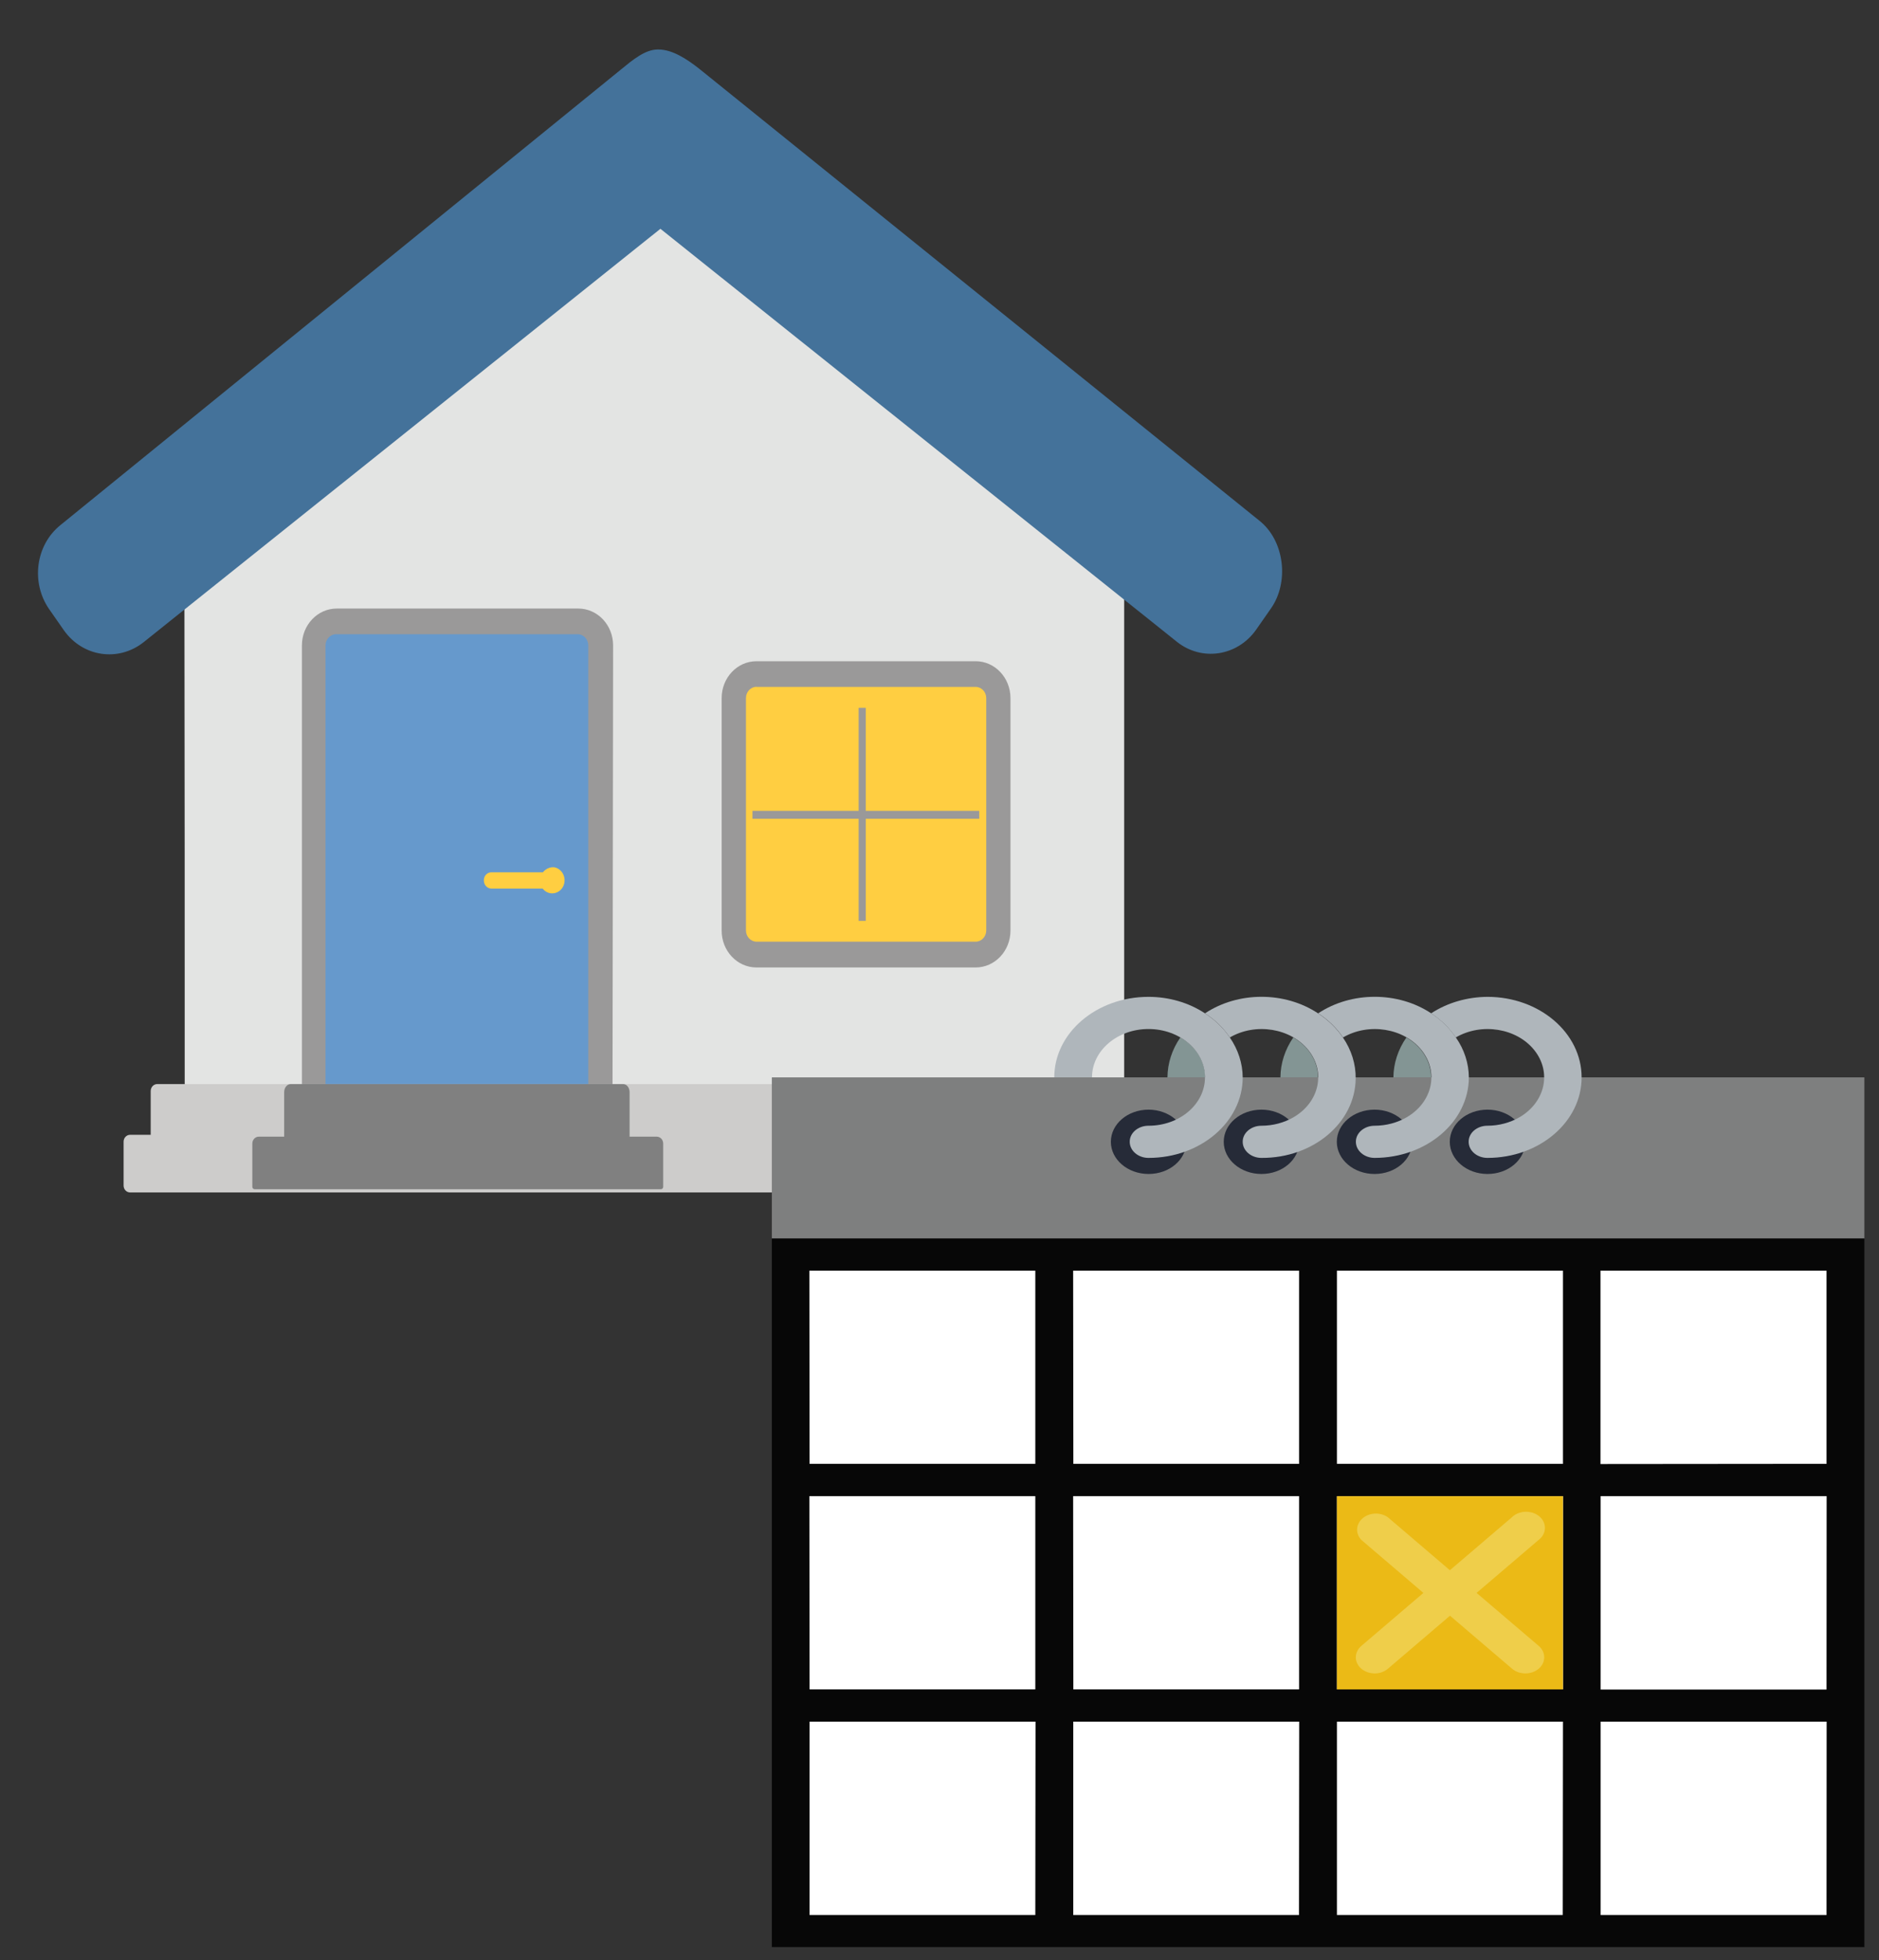 <?xml version="1.0" encoding="utf-8"?>
<!-- Generator: Adobe Illustrator 21.1.0, SVG Export Plug-In . SVG Version: 6.00 Build 0)  -->
<svg version="1.1" id="Layer_1" xmlns="http://www.w3.org/2000/svg" xmlns:xlink="http://www.w3.org/1999/xlink" x="0px" y="0px"
	 viewBox="0 0 1822.9 1900.9" style="enable-background:new 0 0 1822.9 1900.9;" xml:space="preserve">
<rect x="0" y="0" width="1822.9" height="1900.9" fill="#333333" stroke="none"/>
<style type="text/css">
	.st0{fill:#E3E4E3;}
	.st1{fill:#6699CC;}
	.st2{fill:#9A9999;}
	.st3{fill:#CDCCCB;}
	.st4{fill:#FFCE41;}
	.st5{fill:#808080;}
	.st6{fill:#44729A;}
	.st7{fill:#FFFFFF;}
	.st8{fill:#7E7F7F;}
	.st9{fill:#262B38;}
	.st10{fill:#AFB6BB;}
	.st11{fill:#839594;}
	.st12{fill:none;stroke:#1081E0;stroke-width:1.6;stroke-linecap:round;stroke-miterlimit:10;}
	.st13{fill:#070707;}
	.st14{fill:#EBBA16;}
	.st15{fill:#EFCE4A;}
</style>
<title>kalender_fewo</title>
<path class="st0" d="M1090.6,558.1v525.3c0,22.6,2.3,40-19,40H207c-20.6,0-27.8-12.8-27.8-34.4c0-174.7,0-352-0.3-526.4l457.2-370.5
	L1090.6,558.1z"/>
<g id="Haustür">
	<path class="st1" d="M326.1,602.9h234.3c12,0,21.8,10.3,21.8,23.1l0,0l0,0v450.8H304.4V626C304.4,613.3,314.1,602.9,326.1,602.9
		C326.1,602.9,326.1,602.9,326.1,602.9z"/>
	<path class="st2" d="M594.2,1089.7H292.9V626c0-19.8,15.1-35.8,33.8-35.8h234.3c18.7,0,33.8,16,33.8,35.8L594.2,1089.7z
		 M315.8,1065.4h254.9V626c0-6-4.6-10.9-10.3-10.9l0,0H326.1c-5.7,0-10.3,4.9-10.3,10.9l0,0l0,0V1065.4z"/>
</g>
<g id="Fundament">
	<path class="st3" d="M152.5,1051.4h975.6c3.5,0,6.3,3,6.3,6.7v42.5c0,3.7-2.8,6.7-6.3,6.7H152.5c-3.5,0-6.3-3-6.3-6.7V1058
		C146.3,1054.3,149.1,1051.4,152.5,1051.4z"/>
</g>
<g id="Fundament_2">
	<path class="st3" d="M126.2,1100.6h1026c3.5,0,6.3,3,6.3,6.7v42.5c0,3.7-2.8,6.7-6.3,6.7h-1026c-3.5,0-6.3-3-6.3-6.7v-42.5
		C119.9,1103.6,122.7,1100.6,126.2,1100.6z"/>
</g>
<g id="Fenster">
	<path class="st4" d="M733.4,654h213.1c12,0,21.8,10.3,21.8,23.1v225.8c0,12.7-9.7,23.1-21.8,23.1H733.4c-12,0-21.8-10.3-21.8-23.1
		V677.1C711.6,664.3,721.3,654,733.4,654z"/>
	<path class="st2" d="M946.5,938.3H733.9c-18.7,0-33.8-16-33.8-35.8V677.1c0-19.8,15.1-35.8,33.8-35.8h212.6
		c18.7,0,33.8,16,33.8,35.8v225.4C980.3,922.3,965.2,938.3,946.5,938.3z M734,666.1c-5.7,0-10.3,4.9-10.3,10.9l0,0l0,0v225.4
		c0,6,4.6,10.9,10.3,10.9l0,0h212.5c5.7,0,10.3-4.9,10.3-10.9l0,0l0,0V677.1c0-6-4.6-10.9-10.3-10.9l0,0H734L734,666.1z"/>
</g>
<g id="Türgriff">
	<path class="st4" d="M476.8,846h55c4.1,0,7.4,3.5,7.4,7.9l0,0c0,4.4-3.3,7.9-7.4,7.9h-55c-4.1,0-7.4-3.5-7.4-7.9l0,0
		C469.3,849.5,472.6,846,476.8,846z M537.4,841.1c6.6,1,11.1,7.5,10.2,14.4c-0.9,7-7,11.8-13.6,10.8c-6.1-0.9-10.5-6.6-10.3-13.1
		C524.6,846,530.6,840.7,537.4,841.1L537.4,841.1z"/>
</g>
<g id="Fensterrahmen_waagerecht">
	<rect x="730" y="786.4" class="st2" width="220" height="7.7"/>
</g>
<g id="Fensterrahmen_senkrecht">
	<rect x="833" y="686.5" class="st2" width="6.9" height="206.6"/>
</g>
<g id="Stufe">
	<path class="st5" d="M282.6,1051.4h321.9c3.5,0,6.3,3.5,6.3,7.8l0,0v49.1c0,1.6-1,2.8-2.3,2.8H278c-1.3,0-2.3-1.3-2.3-2.8v-49.1
		c0-4.3,2.8-7.8,6.3-7.8H282.6z"/>
</g>
<g id="Stufe_2">
	<path class="st5" d="M251.6,1102.4h385.5c3.5,0,6.3,3,6.3,6.7v0l0,0v41.9c0,1.3-1,2.4-2.3,2.4h0H247.1c-1.3,0-2.3-1.1-2.3-2.4l0,0
		v-41.9c0-3.7,2.8-6.7,6.3-6.7h0H251.6z"/>
</g>
<g id="Dach_links_3">
	<path class="st6" d="M1233,590.1l-14.5,20.8c-18.2,25.6-52.6,30.8-76.8,11.5l-501-400.5L139,623.1c-24.4,19-58.5,14-76.8-11.5
		l-14.5-20.8c-17.9-25.8-13.2-62.1,10.9-81.5L602.8,67.1c10.5-8.6,23-19.1,35.2-19.1h0.7c13.5,0,27.4,9.1,39.3,18.4L1221.8,505
		C1246.2,524.3,1250.9,564.6,1233,590.1z"/>
</g>
<rect x="767.1" y="1216.8" class="st7" width="1023.5" height="656"/>
<path class="st8" d="M1516.3,1044.9H748.8v156.2h1059.9v-156.2H1516.3z"/>
<path class="st9" d="M1150.9,1107.4c0,17.3-16.4,31.2-36.6,31.2c-20.2,0-36.6-14-36.6-31.2c0-17.3,16.4-31.2,36.6-31.2l0,0
	C1134.5,1076.3,1150.8,1090.2,1150.9,1107.4z"/>
<path class="st9" d="M1260.4,1107.4c0,17.3-16.4,31.2-36.6,31.2c-20.2,0-36.6-14-36.6-31.2c0-17.3,16.4-31.2,36.6-31.2l0,0
	C1244,1076.2,1260.4,1090.2,1260.4,1107.4z"/>
<path class="st9" d="M1370.1,1107.4c0,17.3-16.4,31.2-36.6,31.2c-20.2,0-36.6-14-36.6-31.2c0-17.3,16.4-31.2,36.6-31.2l0,0
	C1353.7,1076.2,1370.1,1090.2,1370.1,1107.4z"/>
<path class="st9" d="M1479.7,1107.4c0,17.3-16.4,31.2-36.6,31.2c-20.2,0-36.6-14-36.6-31.2c0-17.3,16.4-31.2,36.6-31.2
	S1479.7,1090.2,1479.7,1107.4C1479.7,1107.4,1479.7,1107.4,1479.7,1107.4z"/>
<path class="st10" d="M1443.2,966.8c-19.8,0.1-39.1,5.7-54.8,16c9.7,6.4,17.8,14.3,23.9,23.4c25-14.6,59.1-9.1,76.2,12.3
	c17.1,21.4,10.6,50.5-14.4,65.1c-9.2,5.3-20,8.2-31.1,8.2c-10.1,0-18.3,7-18.2,15.6c0,8.6,8.2,15.6,18.2,15.6
	c50.5,0,91.4-35,91.4-78.1c0-43.1-40.9-78.1-91.4-78.1H1443.2z"/>
<path class="st11" d="M1364.4,1006.2c-8.1,11.7-12.5,25.1-12.6,38.7h36.6C1388.3,1029.4,1379.4,1015,1364.4,1006.2z"/>
<path class="st11" d="M1254.7,1006.2c-8.1,11.7-12.4,25.1-12.5,38.7h36.4C1278.7,1029.4,1269.7,1015,1254.7,1006.2z"/>
<path class="st10" d="M1412.4,1006.2c-6.1-9.1-14.2-17-23.9-23.4c-32.3-21.4-77.4-21.4-109.7,0c9.8,6.3,18,14.3,24.1,23.4
	c25-14.6,59.1-9.1,76.2,12.3c17.1,21.4,10.6,50.5-14.4,65.1c-9.2,5.3-20,8.2-31.1,8.2c-10.1,0-18.3,7-18.2,15.6
	c0,8.6,8.2,15.6,18.2,15.6c50.4-0.1,91.3-35,91.4-78.1C1424.9,1031.3,1420.6,1017.9,1412.4,1006.2z"/>
<path class="st11" d="M1145.1,1006.2c-8.1,11.7-12.4,25.1-12.5,38.7h36.6c0-15.5-9-30-23.9-38.7H1145.1z"/>
<path class="st10" d="M1302.8,1006.2c-6.2-9.1-14.3-17-24.1-23.4c-32.3-21.4-77.4-21.4-109.7,0c9.8,6.3,18,14.3,24.1,23.4
	c25-14.6,59.1-9.1,76.2,12.3c17.1,21.4,10.6,50.5-14.4,65.1c-9.2,5.3-20,8.2-31.1,8.2c-10.1,0-18.3,7-18.2,15.6
	c0,8.6,8.2,15.6,18.2,15.6c50.1,0.3,91-34.1,91.4-77C1315.4,1032.1,1311.1,1018.3,1302.8,1006.2z"/>
<path class="st10" d="M1193.1,1006.2c-6.1-9.1-14.3-17-24.1-23.4c-15.7-10.4-35-16-54.8-16c-50.5,0-91.4,35-91.4,78.1h36.6
	c0-25.9,24.5-46.9,54.8-46.9s54.8,21,54.8,46.9c0,25.9-24.5,46.9-54.8,46.9c-10.1,0-18.3,7-18.2,15.6c0,8.6,8.2,15.6,18.2,15.6
	c50.5,0,91.4-35,91.4-78.1C1205.5,1031.3,1201.2,1018,1193.1,1006.2z"/>
<rect x="1278.7" y="1435.5" class="st12" width="255.9" height="218.7"/>
<path class="st13" d="M1552.8,1201.2h-804v687.2h1059.9v-687.2H1552.8z M1297,1232.4h219.3v187.3H1297V1232.4z M1516.3,1638.4H1297
	v-187.3h219.3V1638.4z M1041.1,1451.1h219.2v187.3h-219L1041.1,1451.1z M1041.1,1232.4h219.2v187.3h-219L1041.1,1232.4z
	 M785.2,1232.4h219.2v187.3h-219L785.2,1232.4z M785.2,1451.1h219.2v187.3h-219L785.2,1451.1z M1004.4,1857.3h-219v-187.5h219.2
	L1004.4,1857.3z M1260.2,1857.3h-219v-187.5h219.2L1260.2,1857.3z M1516.1,1857.3H1297v-187.5h219.3L1516.1,1857.3z M1772,1857.3
	h-219.2v-187.5h219.3L1772,1857.3z M1772,1638.6h-219.2v-187.5h219.3L1772,1638.6z M1552.7,1419.9v-187.5H1772v187.3L1552.7,1419.9z
	"/>
<rect x="1297" y="1451.1" class="st14" width="219.3" height="187.4"/>
<path class="st15" d="M1432.5,1544.9l60.2-51.4c7.5-5.7,8.2-15.6,1.5-22.1c-6.7-6.4-18.3-7-25.8-1.3c-0.6,0.4-1.1,0.9-1.6,1.4
	l-60.2,51.4l-60.2-51.4c-7.8-5.5-19.3-4.5-25.7,2.2c-5.5,5.8-5.5,14,0,19.8l60.2,51.4l-60.2,51.4c-7.1,6.1-7.2,16,0,22.1
	c3.4,2.9,8.1,4.6,13,4.6c4.8,0,9.4-1.7,12.8-4.6l60.2-51.4l60.2,51.4c7.1,6.1,18.7,6.1,25.9,0c7.1-6.1,7.1-16,0-22.1L1432.5,1544.9z
	"/>
</svg>
